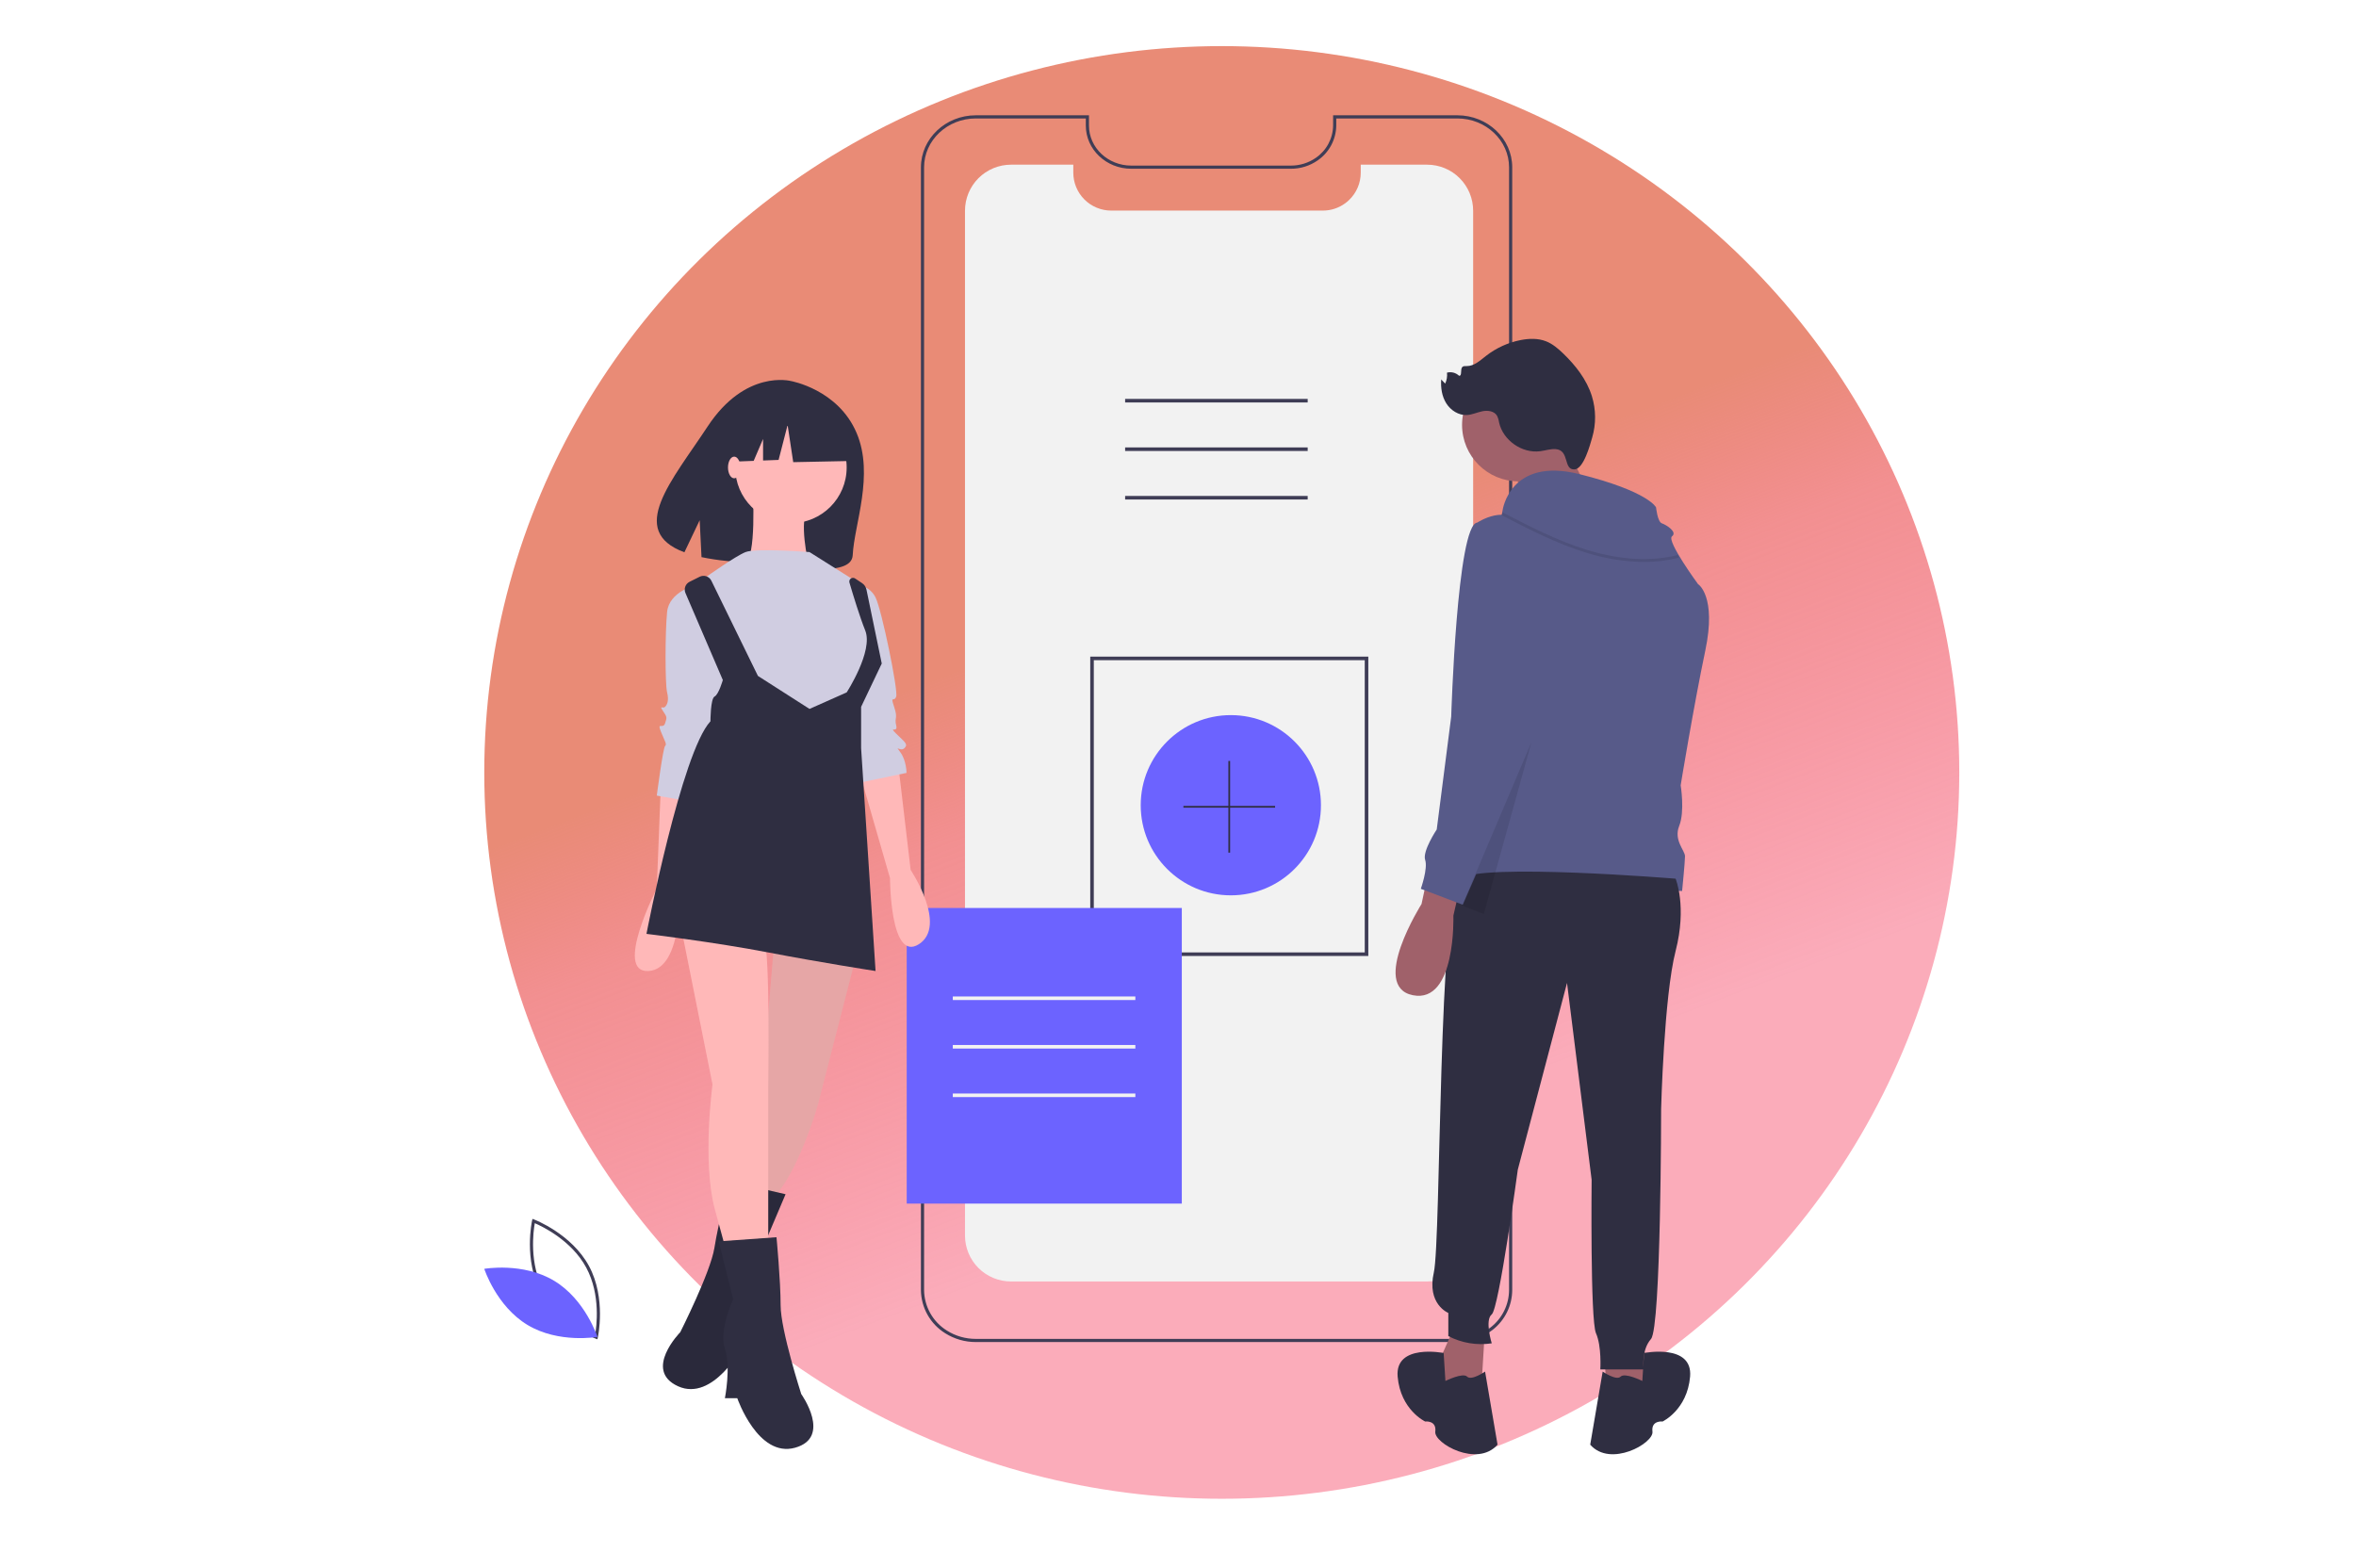 <svg width="613" height="408" viewBox="0 0 613 408" fill="none" xmlns="http://www.w3.org/2000/svg">
<rect width="613" height="408" fill="white"/>
<ellipse cx="317.89" cy="201" rx="191.89" ry="189" fill="url(#paint0_linear)"/>
<g clip-path="url(#clip0)">
<path d="M383.293 54.834V321.479C383.29 324.655 382.027 327.701 379.78 329.946C377.533 332.191 374.487 333.453 371.31 333.454H263.061C261.487 333.457 259.928 333.149 258.473 332.548C257.019 331.947 255.697 331.066 254.584 329.953C253.471 328.841 252.588 327.52 251.986 326.066C251.385 324.611 251.076 323.053 251.078 321.479V54.834C251.077 53.26 251.387 51.702 251.989 50.248C252.592 48.794 253.474 47.473 254.587 46.361C255.7 45.248 257.021 44.365 258.475 43.763C259.929 43.161 261.487 42.851 263.061 42.851H279.26V44.928C279.26 47.545 280.299 50.055 282.149 51.906C283.998 53.756 286.508 54.796 289.124 54.797H344.181C346.287 54.802 348.339 54.126 350.031 52.872C350.373 52.623 350.697 52.351 351.002 52.057C351.965 51.137 352.732 50.031 353.255 48.805C353.779 47.58 354.047 46.261 354.046 44.928V42.851H371.31C372.884 42.851 374.443 43.16 375.897 43.762C377.351 44.364 378.672 45.247 379.785 46.36C380.898 47.473 381.78 48.794 382.382 50.248C382.984 51.702 383.294 53.26 383.293 54.834V54.834Z" fill="#F2F2F2"/>
<path d="M320.246 232.977C333.195 232.977 343.693 222.479 343.693 209.529C343.693 196.579 333.195 186.081 320.246 186.081C307.296 186.081 296.798 196.579 296.798 209.529C296.798 222.479 307.296 232.977 320.246 232.977Z" fill="#6C63FF"/>
<path d="M379.181 349.217H253.892C251.071 349.226 248.305 348.429 245.92 346.922C244.008 345.731 242.428 344.077 241.325 342.113C240.222 340.149 239.633 337.938 239.612 335.686V43.54C239.612 36.074 246.018 30 253.892 30H283.337V32.687C283.337 38.422 288.274 43.089 294.342 43.089H335.852C338.188 43.101 340.47 42.391 342.386 41.054C343.744 40.116 344.858 38.868 345.636 37.413C346.413 35.957 346.832 34.337 346.857 32.687V30H379.181C387.055 30 393.461 36.074 393.461 43.54V335.686C393.45 337.67 392.992 339.627 392.121 341.41C391.251 343.194 389.99 344.759 388.433 345.989C385.808 348.09 382.543 349.23 379.181 349.217V349.217ZM253.892 30.823C246.471 30.823 240.434 36.528 240.434 43.54V335.686C240.456 337.8 241.011 339.874 242.047 341.717C243.083 343.56 244.568 345.112 246.363 346.228C248.616 347.652 251.227 348.403 253.892 348.394H379.181C382.355 348.407 385.437 347.332 387.915 345.349C389.377 344.196 390.561 342.729 391.378 341.056C392.196 339.383 392.626 337.548 392.638 335.686V43.54C392.638 36.528 386.601 30.823 379.181 30.823H347.68V32.687C347.655 34.47 347.204 36.221 346.364 37.794C345.525 39.367 344.321 40.717 342.854 41.73C340.801 43.163 338.355 43.925 335.852 43.911H294.342C287.82 43.911 282.514 38.876 282.514 32.687V30.823H253.892Z" fill="#3F3D56"/>
<path d="M356.015 248.757H283.666V170.861H356.015V248.757ZM284.594 247.829H355.088V171.788H284.594V247.829Z" fill="#3F3D56"/>
<path d="M340.242 103.798H292.743V104.725H340.242V103.798Z" fill="#3F3D56"/>
<path d="M340.242 116.424H292.743V117.351H340.242V116.424Z" fill="#3F3D56"/>
<path d="M340.242 129.05H292.743V129.977H340.242V129.05Z" fill="#3F3D56"/>
<path d="M155.438 348.504L154.997 348.339C154.9 348.302 145.244 344.603 140.721 336.214C136.197 327.826 138.412 317.726 138.435 317.625L138.539 317.165L138.981 317.33C139.078 317.367 148.733 321.066 153.257 329.455C157.78 337.843 155.565 347.943 155.542 348.044L155.438 348.504ZM141.445 335.824C145.269 342.916 152.899 346.552 154.833 347.382C155.2 345.31 156.353 336.931 152.532 329.845C148.712 322.76 141.079 319.119 139.145 318.287C138.777 320.36 137.624 328.739 141.445 335.824Z" fill="#3F3D56"/>
<path d="M144.177 333.272C152.306 338.162 155.437 347.876 155.437 347.876C155.437 347.876 145.388 349.661 137.259 344.771C129.131 339.88 126 330.166 126 330.166C126 330.166 136.049 328.381 144.177 333.272Z" fill="#6C63FF"/>
<path d="M417.142 347.67L417.895 360.1L422.038 364.62L430.702 358.216L425.052 345.41L417.142 347.67Z" fill="#A0616A"/>
<path d="M427.312 359.346C427.312 359.346 427.479 356.836 427.772 352.064C427.772 352.064 440.495 349.553 439.741 358.216C438.988 366.88 432.585 369.893 432.585 369.893C432.585 369.893 429.572 369.516 429.948 372.529C430.325 375.543 419.025 381.946 413.752 375.919L416.994 356.898C416.994 356.898 420.532 359.346 421.662 358.216C422.792 357.086 427.312 359.346 427.312 359.346Z" fill="#2F2E41"/>
<path d="M406.024 112.821L416.57 135.044L397.609 140.219L393.97 119.978L406.024 112.821Z" fill="#A0616A"/>
<path d="M395.1 125.251C403.213 125.251 409.79 118.674 409.79 110.561C409.79 102.448 403.213 95.871 395.1 95.871C386.987 95.871 380.411 102.448 380.411 110.561C380.411 118.674 386.987 125.251 395.1 125.251Z" fill="#A0616A"/>
<path d="M404.717 116.864C403.383 116.784 402.081 117.235 400.756 117.411C396.017 118.04 391.087 114.601 390.04 109.937C389.956 109.315 389.771 108.712 389.492 108.151C388.763 106.96 387.102 106.733 385.732 107.007C384.363 107.281 383.065 107.921 381.671 107.995C379.517 108.108 377.45 106.782 376.303 104.957C375.155 103.131 374.83 100.885 374.985 98.734L376.017 99.818C376.437 98.93 376.599 97.943 376.485 96.968C377.032 96.823 377.607 96.82 378.155 96.96C378.704 97.1 379.207 97.379 379.617 97.77C380.527 97.867 379.84 96.081 380.516 95.465C380.799 95.206 381.233 95.255 381.617 95.259C383.553 95.277 385.119 93.796 386.645 92.604C389.289 90.543 392.381 89.133 395.67 88.487C397.857 88.061 400.182 87.993 402.255 88.807C403.958 89.475 405.383 90.693 406.702 91.961C409.948 95.083 412.823 98.751 414.174 103.047C415.272 106.566 415.303 110.331 414.263 113.868C413.719 115.705 412.079 121.995 409.678 122.142C406.661 122.326 408.472 117.088 404.717 116.864Z" fill="#2F2E41"/>
<path d="M386.249 347.67L385.495 360.1L381.352 364.62L372.689 358.216L378.339 345.41L386.249 347.67Z" fill="#A0616A"/>
<path d="M390.957 132.784C390.957 132.784 392.84 118.848 410.92 123.368C429 127.888 430.883 132.031 430.883 132.031C430.883 132.031 431.26 135.798 432.39 136.174C433.52 136.551 436.533 138.434 435.027 139.564C433.52 140.694 441.806 151.994 441.806 151.994C441.806 151.994 446.703 155.007 443.69 169.32C440.676 183.634 437.287 204.35 437.287 204.35C437.287 204.35 438.416 211.13 436.91 214.897C435.403 218.663 438.416 221.3 438.416 222.806C438.416 224.313 437.663 231.846 437.663 231.846C437.663 231.846 386.437 229.963 379.281 231.846C372.124 233.73 390.957 132.784 390.957 132.784Z" fill="#575A89"/>
<path d="M435.968 228.645C435.968 228.645 438.982 235.801 435.968 247.478C432.955 259.154 432.202 288.534 432.202 288.534C432.202 288.534 432.202 345.41 429.565 348.423C426.928 351.436 427.682 356.333 427.682 356.333H416.382C416.382 356.333 416.758 350.306 415.252 346.916C413.745 343.527 414.122 306.99 414.122 306.99L407.719 255.764L394.912 304.354C394.912 304.354 390.015 340.513 388.132 342.02C386.249 343.527 388.132 349.553 388.132 349.553C384.261 350.133 380.306 349.474 376.832 347.67V341.643C376.832 341.643 371.182 339.383 373.066 331.097C374.949 322.81 374.196 232.788 379.846 228.645C385.496 224.501 435.968 228.645 435.968 228.645Z" fill="#2F2E41"/>
<path d="M376.079 359.346C376.079 359.346 375.911 356.836 375.619 352.064C375.619 352.064 362.896 349.553 363.649 358.216C364.402 366.88 370.806 369.893 370.806 369.893C370.806 369.893 373.819 369.516 373.442 372.529C373.066 375.543 384.366 381.946 389.639 375.919L386.396 356.898C386.396 356.898 382.859 359.346 381.729 358.216C380.599 357.086 376.079 359.346 376.079 359.346Z" fill="#2F2E41"/>
<path d="M370.994 229.963L369.864 235.236C369.864 235.236 356.304 256.706 367.604 258.966C378.904 261.226 378.151 238.25 378.151 238.25L379.281 233.353L370.994 229.963Z" fill="#A0616A"/>
<path d="M384.366 135.986C384.366 135.986 392.275 130.713 396.042 137.116C399.809 143.519 403.575 158.209 403.575 158.209L398.679 193.992L380.599 235.425L369.676 231.281C369.676 231.281 371.559 226.008 370.806 223.748C370.052 221.488 373.819 215.838 373.819 215.838L377.586 186.459C377.586 186.459 379.092 136.363 384.366 135.986Z" fill="#575A89"/>
<path opacity="0.1" d="M398.49 193.05L386.061 237.873L380.411 235.613L398.49 193.05Z" fill="black"/>
<path opacity="0.1" d="M427.693 146.229C430.758 146.243 433.812 145.875 436.785 145.134L436.601 144.404C429.566 146.184 421.611 145.746 412.958 143.1C405.259 140.747 397.985 136.977 390.952 133.331L390.605 134C397.669 137.661 404.973 141.447 412.738 143.821C417.576 145.36 422.616 146.171 427.693 146.229V146.229Z" fill="black"/>
<path d="M307.493 236.267H235.916V313.192H307.493V236.267Z" fill="#6C63FF"/>
<path d="M222.883 112.676C218.06 101.297 205.784 99.148 205.784 99.148C205.784 99.148 193.963 95.995 184.092 111.013C174.891 125.011 163.025 138.126 178.073 143.713L182.048 135.365L182.525 144.972C184.713 145.428 186.924 145.763 189.149 145.977C205.84 147.673 221.573 150.492 221.865 144.46C222.252 136.442 227.523 123.625 222.883 112.676Z" fill="#2F2E41"/>
<path d="M171.961 203.802L170.887 231.189C170.887 231.189 159.61 253.206 168.739 252.669C177.868 252.132 176.794 231.189 176.794 231.189L180.016 205.413L171.961 203.802Z" fill="#FFB8B8"/>
<path d="M233.716 198.969L236.938 226.356C236.938 226.356 246.604 240.855 239.086 245.688C231.568 250.521 231.568 228.504 231.568 228.504L223.513 200.58L233.716 198.969Z" fill="#FFB8B8"/>
<path d="M222.439 249.984L212.773 287.574C212.773 287.574 208.477 302.61 202.57 310.128L200.422 314.424L191.83 313.35L197.737 289.185L201.496 244.614L222.439 249.984Z" fill="#FFB8B8"/>
<path opacity="0.1" d="M222.439 249.984L212.773 287.574C212.773 287.574 208.477 302.61 202.57 310.128L200.422 314.424L191.83 313.35L197.737 289.185L201.496 244.614L222.439 249.984Z" fill="black"/>
<path d="M189.704 307.355L204.39 310.755L198.337 325.023C198.337 325.023 200.797 333.565 198.454 338.088C196.111 342.612 196.449 350.819 196.449 350.819L193.266 350.318C193.266 350.318 185.539 364.866 176.408 360.71C167.278 356.553 176.989 346.667 176.989 346.667C176.989 346.667 184.884 331.058 185.886 324.693C186.889 318.327 189.704 307.355 189.704 307.355Z" fill="#2F2E41"/>
<path opacity="0.1" d="M189.704 307.355L204.39 310.755L198.337 325.023C198.337 325.023 200.797 333.565 198.454 338.088C196.111 342.612 196.449 350.819 196.449 350.819L193.266 350.318C193.266 350.318 185.539 364.866 176.408 360.71C167.278 356.553 176.989 346.667 176.989 346.667C176.989 346.667 184.884 331.058 185.886 324.693C186.889 318.327 189.704 307.355 189.704 307.355Z" fill="black"/>
<path d="M177.331 241.929L185.386 282.204C185.386 282.204 182.701 302.073 185.923 314.424L189.145 326.238H199.885V282.741C199.885 282.741 200.422 247.299 198.811 244.614C197.2 241.929 177.331 241.929 177.331 241.929Z" fill="#FFB8B8"/>
<path d="M202.033 321.942L186.997 323.016L190.756 338.052C190.756 338.052 186.997 346.107 188.608 350.94C190.219 355.773 188.608 363.828 188.608 363.828H191.83C191.83 363.828 197.2 379.401 206.866 376.716C216.532 374.031 208.477 362.754 208.477 362.754C208.477 362.754 203.107 346.107 203.107 339.663C203.107 333.219 202.033 321.942 202.033 321.942Z" fill="#2F2E41"/>
<path d="M205.792 136.14C213.799 136.14 220.291 129.649 220.291 121.642C220.291 113.634 213.799 107.143 205.792 107.143C197.784 107.143 191.293 113.634 191.293 121.642C191.293 129.649 197.784 136.14 205.792 136.14Z" fill="#FFB8B8"/>
<path d="M195.857 127.28C195.857 127.28 196.931 145.538 193.709 146.612C190.487 147.686 210.356 146.612 210.356 146.612C210.356 146.612 207.671 135.335 210.356 132.113C213.041 128.891 195.857 127.28 195.857 127.28Z" fill="#FFB8B8"/>
<path d="M210.625 143.658C210.625 143.658 196.663 142.584 193.978 143.658C191.293 144.732 183.775 150.102 183.775 150.102L187.534 183.933L218.143 190.377L222.976 183.396L227.809 173.193L225.661 160.305L225.124 152.787L210.625 143.658Z" fill="#D0CDE1"/>
<path d="M181.09 152.25C181.09 152.25 174.109 153.861 173.572 159.231C173.035 164.601 173.035 178.026 173.572 180.174C174.109 182.322 173.572 183.396 173.035 183.933C172.498 184.47 171.424 183.396 172.498 185.007C173.572 186.618 173.572 186.618 173.035 188.229C172.498 189.84 170.887 187.692 171.961 190.377C173.035 193.062 173.572 193.599 173.035 194.136C172.498 194.673 170.887 207.024 170.887 207.024L180.016 208.635L189.145 176.952L181.09 152.25Z" fill="#D0CDE1"/>
<path d="M222.976 152.25C223.996 152.307 224.982 152.636 225.831 153.203C226.681 153.769 227.364 154.553 227.809 155.472C229.42 158.694 233.716 179.637 233.179 181.248C232.642 182.859 231.568 180.711 232.642 183.933C233.716 187.155 232.642 186.618 233.179 188.766C233.716 190.914 231.031 188.766 233.179 190.914C235.327 193.062 236.401 193.599 235.327 194.673C234.253 195.747 232.642 193.599 234.253 195.747C235.864 197.895 235.864 201.117 235.864 201.117L222.976 203.802L219.217 173.73L222.976 152.25Z" fill="#D0CDE1"/>
<path d="M179.409 151.397L182.047 150.077C182.314 149.944 182.604 149.865 182.902 149.844C183.199 149.824 183.498 149.863 183.78 149.958C184.063 150.054 184.324 150.204 184.548 150.401C184.772 150.598 184.955 150.837 185.086 151.105L197.2 175.878L210.625 184.47L220.291 180.174C220.291 180.174 227.272 169.434 225.124 164.064C223.667 160.423 221.961 154.822 221.014 151.592C220.958 151.401 220.962 151.199 221.026 151.011C221.09 150.824 221.21 150.66 221.369 150.543C221.529 150.426 221.721 150.361 221.919 150.357C222.117 150.353 222.312 150.41 222.476 150.52L224.307 151.74C224.892 152.131 225.301 152.736 225.443 153.426L229.42 172.656L224.05 183.933V194.673L227.809 252.669C227.809 252.669 213.847 250.521 199.885 247.836C185.923 245.151 168.202 243.003 168.202 243.003C168.202 243.003 177.331 195.747 184.849 187.692C184.849 187.692 184.849 181.785 185.923 181.248C186.997 180.711 188.071 176.952 188.071 176.952L178.344 154.308C178.117 153.778 178.1 153.182 178.298 152.64C178.496 152.099 178.893 151.654 179.409 151.397V151.397Z" fill="#2F2E41"/>
<path d="M220.156 108.542L207.853 102.098L190.863 104.734L187.348 120.259L196.098 119.923L198.542 114.219V119.829L202.58 119.674L204.924 110.593L206.388 120.259L220.742 119.967L220.156 108.542Z" fill="#2F2E41"/>
<path d="M191.024 124.461C191.914 124.461 192.635 123.199 192.635 121.641C192.635 120.084 191.914 118.822 191.024 118.822C190.135 118.822 189.413 120.084 189.413 121.641C189.413 123.199 190.135 124.461 191.024 124.461Z" fill="#FFB8B8"/>
<path d="M331.764 209.715H320.059V198.011H319.609V209.715H307.905V210.166H319.609V221.87H320.059V210.166H331.764V209.715Z" fill="#2F2E41"/>
<path d="M295.403 259.293H247.905V260.22H295.403V259.293Z" fill="#F2F2F2"/>
<path d="M295.403 271.919H247.905V272.846H295.403V271.919Z" fill="#F2F2F2"/>
<path d="M295.403 284.545H247.905V285.472H295.403V284.545Z" fill="#F2F2F2"/>
</g>
<defs>
<linearGradient id="paint0_linear" x1="272.807" y1="165.743" x2="330.606" y2="317.174" gradientUnits="userSpaceOnUse">
<stop stop-color="#E7816B" stop-opacity="0.92"/>
<stop offset="0.245" stop-color="#ED6465" stop-opacity="0.719"/>
<stop offset="0.932" stop-color="#F5395B" stop-opacity="0.42"/>
</linearGradient>
<clipPath id="clip0">
<rect width="318.67" height="348.414" fill="white" transform="translate(126 30)"/>
</clipPath>
</defs>
</svg>
